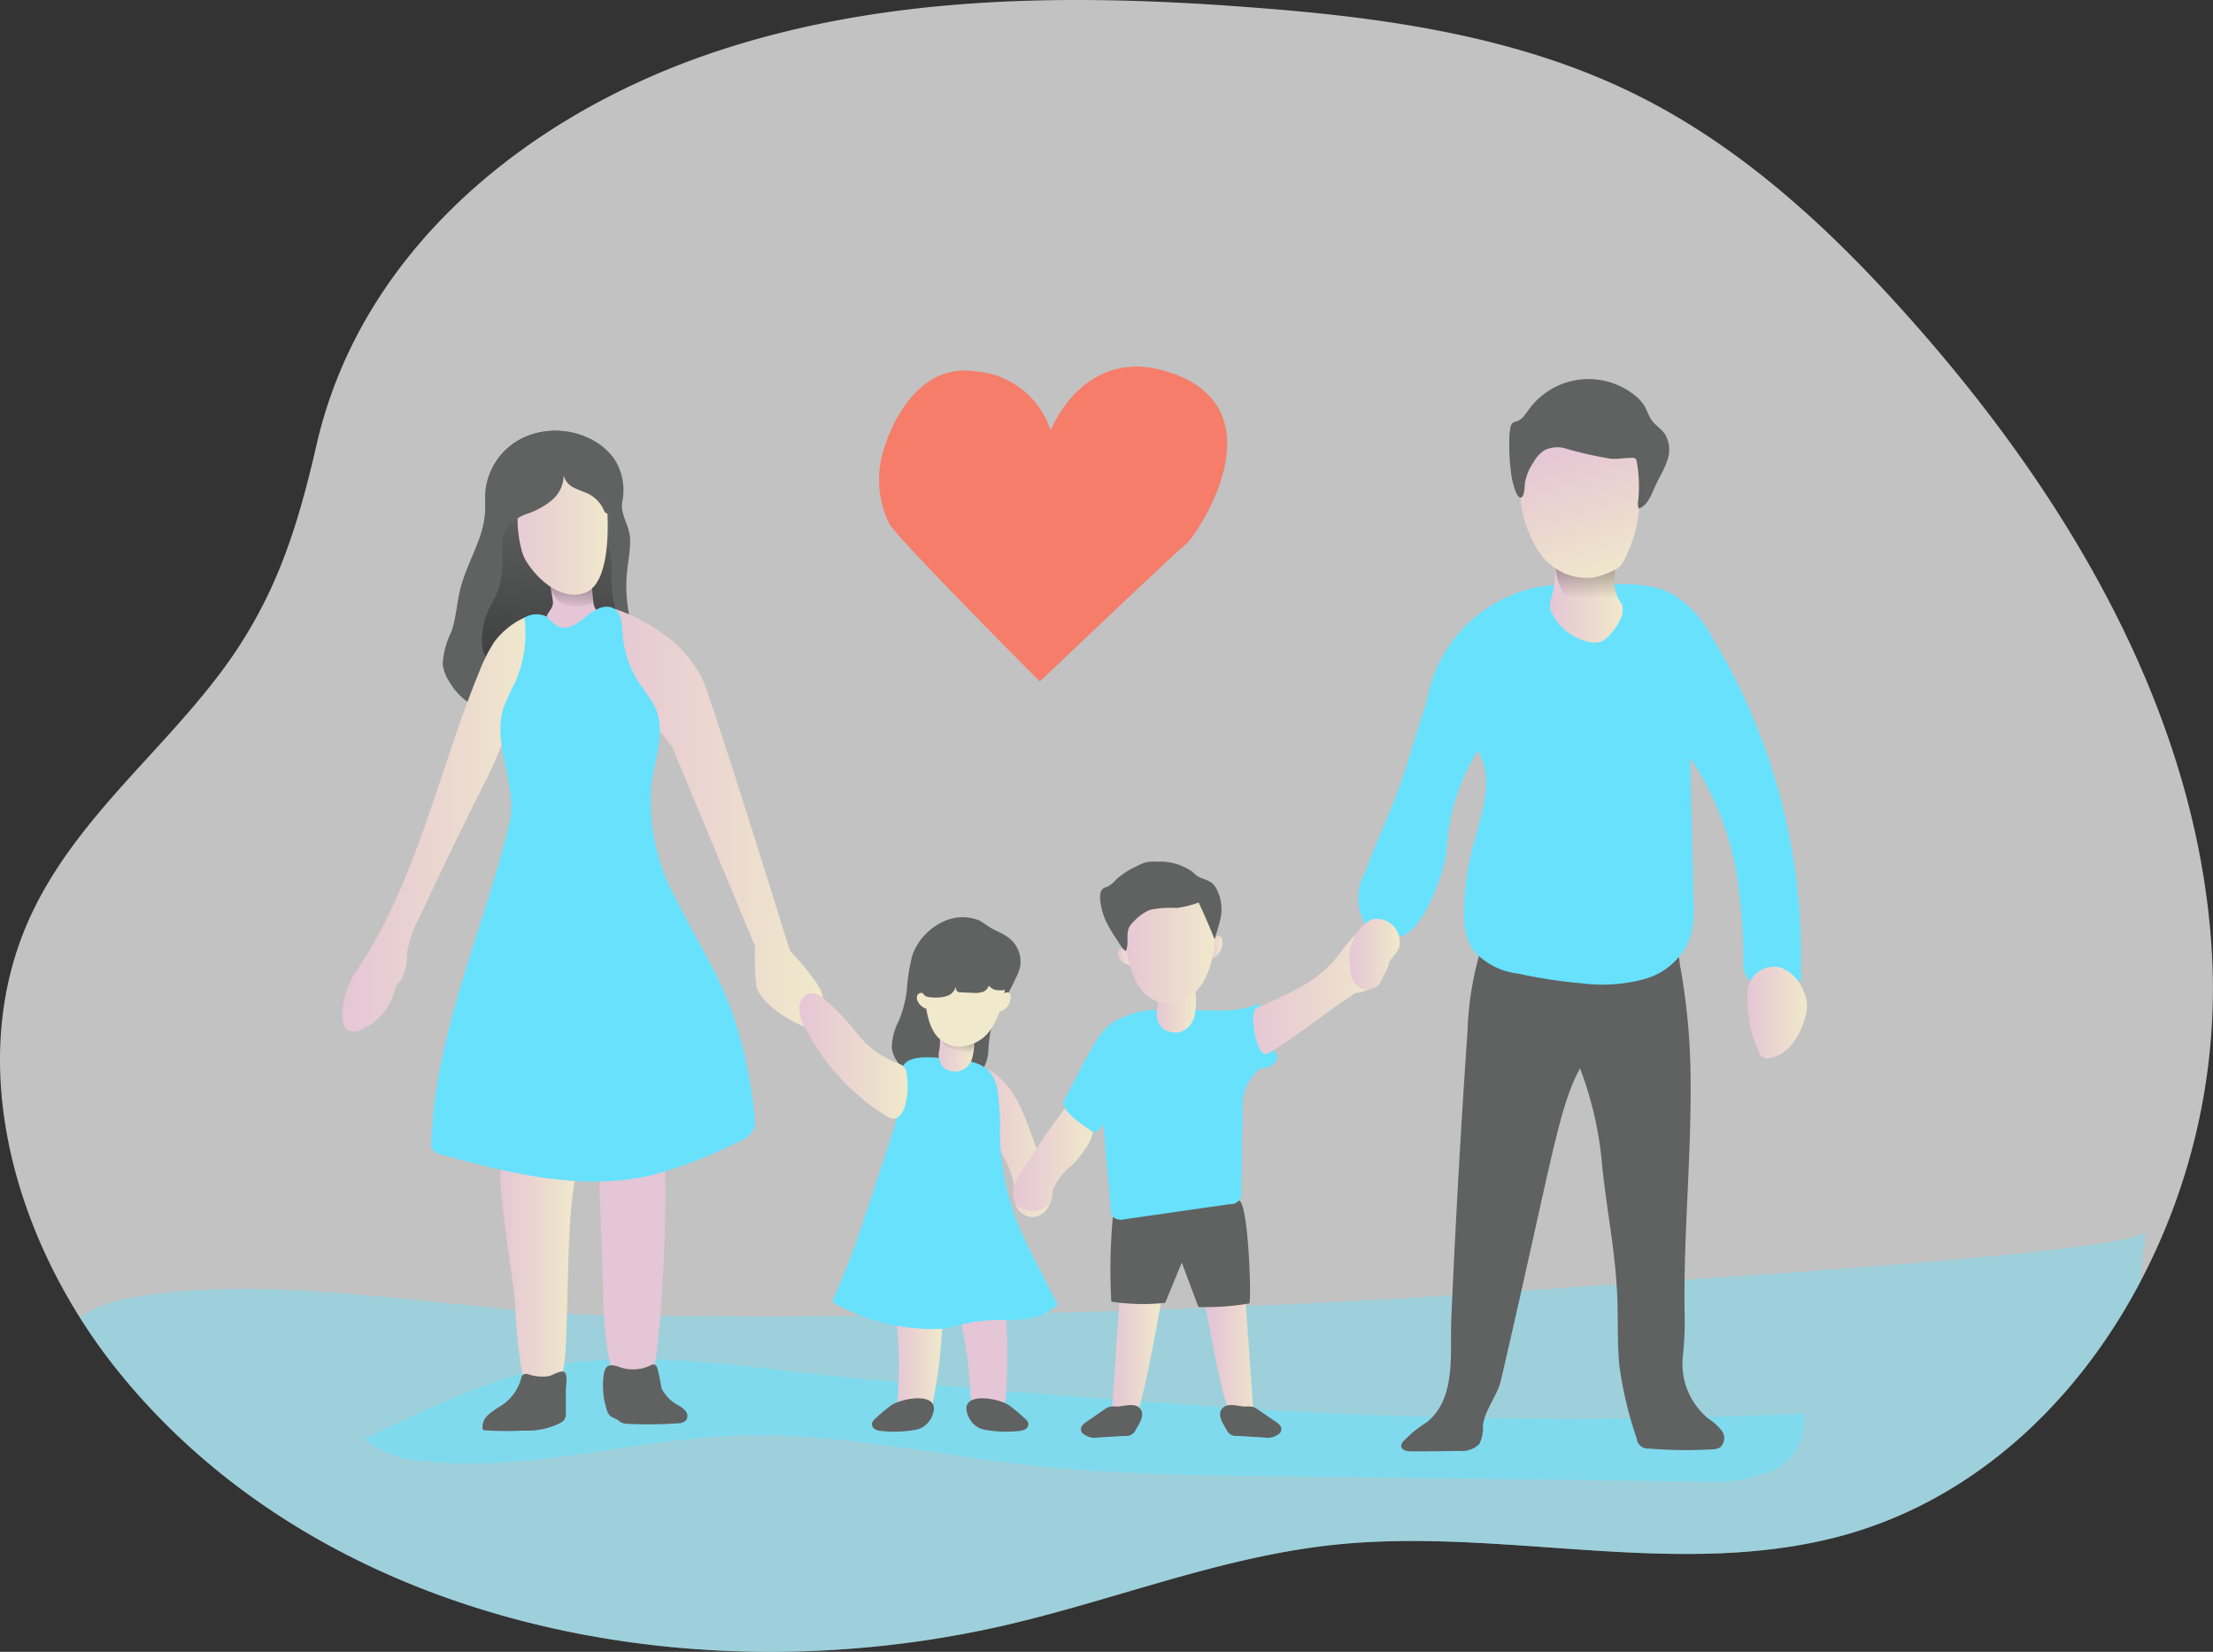 <svg xmlns="http://www.w3.org/2000/svg" xmlns:xlink="http://www.w3.org/1999/xlink" width="100.314" height="74.866" viewBox="0 0 100.314 74.866"><rect x="0" y="0" width="100.314" height="74.866" fill="#333333" stroke="none"/><defs><style>.a{fill:#fff;opacity:0.7;}.b,.c,.t{fill:#68e1fd;}.b{opacity:0.24;}.c{opacity:0.55;}.d{fill:#606161;}.e{fill:url(#a);}.f{fill:url(#b);}.g{fill:url(#c);}.h{fill:url(#d);}.i{fill:url(#e);}.j{fill:url(#f);}.k{fill:url(#g);}.l{fill:url(#h);}.m{fill:url(#i);}.n{fill:url(#j);}.o{fill:url(#k);}.p{fill:url(#l);}.q{fill:url(#m);}.r{fill:url(#n);}.s{fill:url(#o);}.u{fill:url(#p);}.v{fill:url(#q);}.w{fill:url(#r);}.x{fill:url(#s);}.y{fill:url(#t);}.z{fill:url(#u);}.aa{fill:url(#v);}.ab{fill:url(#w);}.ac{fill:url(#x);}.ad{fill:url(#y);}.ae{fill:url(#z);}.af{fill:url(#aa);}.ag{fill:url(#ab);}.ah{fill:url(#ac);}.ai{fill:none;}.aj{fill:url(#ad);}.ak{fill:#ff715b;opacity:0.84;}</style><linearGradient id="a" x1="0.585" y1="-0.522" x2="0.341" y2="3.195" gradientUnits="objectBoundingBox"><stop offset="0.12" stop-color="#010101" stop-opacity="0"/><stop offset="0.95" stop-color="#010101"/></linearGradient><linearGradient id="b" x1="7.175" y1="-0.199" x2="8.169" y2="-0.199" gradientUnits="objectBoundingBox"><stop offset="0" stop-color="#e5c6d6"/><stop offset="0.42" stop-color="#ead4d0"/><stop offset="1" stop-color="#f0e9cb"/></linearGradient><linearGradient id="c" x1="0.386" y1="1.565" x2="0.777" y2="-2.231" xlink:href="#a"/><linearGradient id="d" x1="0.001" y1="0.5" x2="1" y2="0.5" xlink:href="#b"/><linearGradient id="e" x1="14.744" y1="0.5" x2="15.743" y2="0.5" xlink:href="#b"/><linearGradient id="f" x1="0" y1="0.5" x2="1" y2="0.5" xlink:href="#b"/><linearGradient id="g" x1="0" y1="0.5" x2="1" y2="0.5" xlink:href="#b"/><linearGradient id="h" x1="0.001" y1="0.501" x2="1" y2="0.501" xlink:href="#b"/><linearGradient id="i" x1="5.489" y1="0.425" x2="6.451" y2="0.425" xlink:href="#b"/><linearGradient id="j" x1="0" y1="0.499" x2="0.998" y2="0.499" xlink:href="#b"/><linearGradient id="k" x1="0.004" y1="0.499" x2="1.005" y2="0.499" xlink:href="#b"/><linearGradient id="l" x1="-0.006" y1="0.498" x2="0.999" y2="0.498" xlink:href="#b"/><linearGradient id="m" x1="0.001" y1="0.5" x2="1.001" y2="0.5" xlink:href="#b"/><linearGradient id="n" x1="0.188" y1="0.5" x2="1.188" y2="0.5" xlink:href="#b"/><linearGradient id="o" x1="0.001" y1="0.5" x2="1" y2="0.5" xlink:href="#b"/><linearGradient id="p" x1="0" y1="0.501" x2="1" y2="0.501" xlink:href="#b"/><linearGradient id="q" x1="-0.001" y1="0.498" x2="1.002" y2="0.498" xlink:href="#b"/><linearGradient id="r" x1="0.476" y1="1.128" x2="0.578" y2="-1.739" xlink:href="#a"/><linearGradient id="s" x1="0.42" y1="0.089" x2="0.676" y2="1.066" xlink:href="#b"/><linearGradient id="t" x1="0.001" y1="0.5" x2="1.002" y2="0.5" xlink:href="#b"/><linearGradient id="u" x1="-0.001" y1="0.5" x2="0.999" y2="0.5" xlink:href="#b"/><linearGradient id="v" x1="-0.001" y1="0.501" x2="0.999" y2="0.501" xlink:href="#b"/><linearGradient id="w" x1="0" y1="0.5" x2="1" y2="0.5" xlink:href="#b"/><linearGradient id="x" x1="-24.942" y1="3.696" x2="-23.878" y2="3.696" xlink:href="#b"/><linearGradient id="y" x1="-25.851" y1="2.599" x2="-24.93" y2="2.599" xlink:href="#b"/><linearGradient id="z" x1="0" y1="0.499" x2="0.997" y2="0.499" xlink:href="#b"/><linearGradient id="aa" x1="0.298" y1="1.03" x2="1.02" y2="-1.23" xlink:href="#a"/><linearGradient id="ab" x1="-3.605" y1="0.918" x2="-2.605" y2="0.918" xlink:href="#b"/><linearGradient id="ac" x1="-0.001" y1="0.5" x2="1.001" y2="0.5" xlink:href="#b"/><linearGradient id="ad" x1="0" y1="0.5" x2="1" y2="0.5" xlink:href="#b"/></defs><g transform="translate(-0.003 -0.012)"><path class="a" d="M98.561,99.16c-2.89,5.492-7.572,9.89-13.535,11.509-7.445,2.014-15.382-.407-23.05.413-4.848.516-9.461,2.318-14.2,3.482-14.544,3.579-31.615.238-40.962-11.459a26.3,26.3,0,0,1-1.651-2.326C1.757,95.37.278,88.559,2.835,82.785c1.944-4.378,5.774-7.376,8.613-11.112,2.531-3.325,3.542-6.527,4.454-10.494,2-8.668,9.336-14.707,17.532-17.587,7.88-2.763,16.445-2.84,24.766-2.2,5.969.441,12.047,1.277,17.412,3.915,4.954,2.428,9.07,6.289,12.719,10.431,7.278,8.236,13.176,18.373,13.514,29.375A28.515,28.515,0,0,1,98.561,99.16Z" transform="translate(-1.54 -41.05)"/><path class="b" d="M119.835,420.74c-.072.767-.147,1.543-.239,2.32-2.89,5.492-7.572,9.89-13.535,11.509-7.445,2.014-15.382-.407-23.05.413-4.848.516-9.461,2.318-14.2,3.482C54.269,442.042,37.2,438.7,27.851,427a26.3,26.3,0,0,1-1.651-2.326,5.1,5.1,0,0,1,2.057-.837c6.551-1.322,15.251.636,21.985.734q22.5.326,44.966-1.363C97.4,423.044,119.736,421.761,119.835,420.74Z" transform="translate(-22.575 -364.95)"/><path class="b" d="M119.835,420.74c-.072.767-.147,1.543-.239,2.32-2.89,5.492-7.572,9.89-13.535,11.509-7.445,2.014-15.382-.407-23.05.413-4.848.516-9.461,2.318-14.2,3.482C54.269,442.042,37.2,438.7,27.851,427a26.3,26.3,0,0,1-1.651-2.326,5.1,5.1,0,0,1,2.057-.837c6.551-1.322,15.251.636,21.985.734q22.5.326,44.966-1.363C97.4,423.044,119.736,421.761,119.835,420.74Z" transform="translate(-22.575 -364.95)"/><path class="c" d="M116.711,464.992c4.667.5,9.313-.974,14-1.156,4.594-.178,9.135.881,13.705,1.371,3.467.372,6.959.416,10.445.46l19.561.245a7.278,7.278,0,0,0,3.232-.451,2.481,2.481,0,0,0,1.519-2.63,233.661,233.661,0,0,1-28.308-.432c-4.782-.32-9.549-.723-14.33-1.139-4.181-.364-8.622-1.2-12.819-.78-3.254.329-6.921,2.1-9.8,3.516A4.627,4.627,0,0,0,116.711,464.992Z" transform="translate(-97.408 -398.752)"/><path class="d" d="M145.848,175.249a2.916,2.916,0,0,0-1.165-.923,3.489,3.489,0,0,0-2.938,0,3.021,3.021,0,0,0-1.684,2.371c-.031.344,0,.689-.021,1.028-.081,1.193-.812,2.239-1.108,3.4-.166.649-.194,1.334-.41,1.97a3.8,3.8,0,0,0-.4,1.469,1.884,1.884,0,0,0,.32.836,2.807,2.807,0,0,0,3.085,1.315c.313-.106.6-.285.908-.4a7.343,7.343,0,0,1,2.671-.16,2.615,2.615,0,0,0,1.131-.191,1.638,1.638,0,0,0,.895-1.629,4.446,4.446,0,0,0-.313-1.014,6.54,6.54,0,0,1-.376-2.871c.046-.494.147-.983.147-1.478,0-.655-.458-1.146-.361-1.744A2.575,2.575,0,0,0,145.848,175.249Z" transform="translate(-118.053 -154.46)"/><path class="d" d="M146.045,175.159a2.938,2.938,0,0,0-1.164-.921,3.492,3.492,0,0,0-2.938,0,3.016,3.016,0,0,0-1.682,2.371c-.032.344,0,.689-.022,1.028-.079,1.193-.812,2.239-1.108,3.4-.166.651-.194,1.335-.408,1.972a3.765,3.765,0,0,0-.4,1.469,1.848,1.848,0,0,0,.32.837,2.823,2.823,0,0,0,3.085,1.322c.313-.107.6-.285.908-.4a7.347,7.347,0,0,1,2.671-.16,2.622,2.622,0,0,0,1.133-.191,1.642,1.642,0,0,0,.895-1.629,4.486,4.486,0,0,0-.314-1.015,6.552,6.552,0,0,1-.376-2.869c.047-.494.147-.983.147-1.478,0-.655-.458-1.146-.361-1.745A2.6,2.6,0,0,0,146.045,175.159Z" transform="translate(-118.223 -154.385)"/><path class="e" d="M150.459,202.109c.17-.432.451-.817.588-1.26a6.5,6.5,0,0,0,.128-1.692,2.045,2.045,0,0,1,.588-1.543,2.181,2.181,0,0,1,1.255-.385,3.3,3.3,0,0,1,1.786.27,2.887,2.887,0,0,1,1.307,2.442,9.911,9.911,0,0,0,.088,1.565,1.592,1.592,0,0,1,.075.577,1.042,1.042,0,0,1-.266.489,5.392,5.392,0,0,1-3.723,1.694c-.441.038-1.388.2-1.763-.1C150.061,203.777,150.27,202.588,150.459,202.109Z" transform="translate(-128.395 -174.261)"/><path class="f" d="M170.4,217.9c.01-.175-.169-.992-.169-1.166,0-.405.4-.156.768-.317s1.086-.212,1.131.19c.113,1.008.029,1.372.242,1.6a.484.484,0,0,1,.073.674,1.212,1.212,0,0,1-.7.441,1.822,1.822,0,0,1-.934-.16c-.217-.078-.652-.232-.708-.5S170.376,218.187,170.4,217.9Z" transform="translate(-145.331 -190.541)"/><path class="g" d="M171.22,220.323s.147.848.843.946a1.926,1.926,0,0,0,1.106-.12l.026-1.028Z" transform="translate(-146.29 -193.803)"/><path class="h" d="M156.6,403.581a22.467,22.467,0,0,0,.339,3.232,1.094,1.094,0,0,0,.754.862.814.814,0,0,0,.735-.316,1.988,1.988,0,0,0,.344-.758c.294-1.074.081-6.524.561-8.738a.607.607,0,0,0-.056-.408.705.705,0,0,0-.206-.222c-.66-.505-2.866-.917-3.122.259C155.794,398.21,156.546,402.707,156.6,403.581Z" transform="translate(-133.247 -344.468)"/><path class="i" d="M188.813,406.246c-.135.378-.358.793-.754.862a.814.814,0,0,1-.735-.316,1.987,1.987,0,0,1-.344-.758,14.4,14.4,0,0,1-.372-3.311l-.191-5.427a.818.818,0,0,1,.057-.408.7.7,0,0,1,.206-.222c.66-.505,2.433-1.086,2.688.09C189.524,397.476,189.291,404.9,188.813,406.246Z" transform="translate(-159.251 -343.902)"/><path class="j" d="M115.442,231.59a3.6,3.6,0,0,0-1.352,1.081,6.9,6.9,0,0,0-.68,1.332c-1.872,4.531-2.825,9.5-5.562,13.57a3.724,3.724,0,0,0-.657,1.933c-.015.306.012.682.294.814a.7.7,0,0,0,.563-.05,2.663,2.663,0,0,0,1.469-1.653,1.431,1.431,0,0,1,.147-.383c.054-.084.131-.147.191-.234a2.384,2.384,0,0,0,.266-1.208,5.111,5.111,0,0,1,.53-1.551q1.415-3.034,2.91-6.023a16.854,16.854,0,0,0,.964-2.165c.2-.6.331-1.211.5-1.816C115.6,233.133,116.084,231.668,115.442,231.59Z" transform="translate(-91.665 -203.588)"/><path class="k" d="M190.28,228.92s3.216.958,4.146,3.605,3.792,11.875,3.792,11.875,1.548,1.628,1.49,2.138-.079,1.565-.821,1.313-2.082-1.162-2.189-1.86a11.135,11.135,0,0,1-.054-1.77l-3.768-9.067-1.322-1.663S189.55,229.769,190.28,228.92Z" transform="translate(-162.413 -201.31)"/><path class="l" d="M278.167,448.408a1.609,1.609,0,0,0,.1.858.762.762,0,0,0,1.31.059,1.469,1.469,0,0,0,.184-.541,22.969,22.969,0,0,0,.4-3.247.714.714,0,0,0-.834-.952,1.982,1.982,0,0,0-1.011.184c-.339.223-.206.482-.176.855A19.787,19.787,0,0,1,278.167,448.408Z" transform="translate(-237.456 -385.285)"/><path class="m" d="M298.184,446.663a1.6,1.6,0,0,0,.2.84.765.765,0,0,0,1.309-.1,1.494,1.494,0,0,0,.117-.558,22.7,22.7,0,0,0,0-3.27.709.709,0,0,0-.931-.846,1.987,1.987,0,0,0-.983.3c-.312.262-.147.5-.073.868A19.862,19.862,0,0,1,298.184,446.663Z" transform="translate(-254.201 -383.686)"/><path class="n" d="M305.114,372.159c.411.814.645,1.706,1.012,2.54a4.319,4.319,0,0,1,.469,1.359,1.12,1.12,0,0,1-.649,1.175.814.814,0,0,1-.99-.541,2.908,2.908,0,0,1-.034-.651,3.922,3.922,0,0,0-.5-1.469,12.592,12.592,0,0,1-1.175-3.62c-.085-.8.588-.367.931-.053A4.3,4.3,0,0,1,305.114,372.159Z" transform="translate(-258.914 -322.089)"/><path class="d" d="M278.91,324.256a2.69,2.69,0,0,0-1.307,1.456,8.331,8.331,0,0,0-.26,1.647,5.771,5.771,0,0,1-.36,1.353,2.618,2.618,0,0,0-.319,1.24,1.484,1.484,0,0,0,.408.8,2.935,2.935,0,0,0,2.809.76,1.6,1.6,0,0,0,.636-.279,1.691,1.691,0,0,0,.523-1.15,6.312,6.312,0,0,1,.184-1.28,4.3,4.3,0,0,1,.419-.814,14.108,14.108,0,0,0,.663-1.26,2.094,2.094,0,0,0,.179-.5,1.366,1.366,0,0,0-.576-1.322c-.242-.173-.529-.273-.783-.427-.169-.1-.323-.229-.5-.322A2.038,2.038,0,0,0,278.91,324.256Z" transform="translate(-236.236 -282.429)"/><path class="o" d="M346.483,333.658a.237.237,0,0,0-.088.2.425.425,0,0,0,.082.214.735.735,0,0,0,.351.273.162.162,0,0,0,.156,0,.147.147,0,0,0,.043-.088.538.538,0,0,0-.04-.294C346.924,333.79,346.713,333.5,346.483,333.658Z" transform="translate(-295.729 -290.621)"/><path class="p" d="M375.229,329.909a.245.245,0,0,1,.222-.084.2.2,0,0,1,.126.134.505.505,0,0,1,.013.188.833.833,0,0,1-.116.425,1.028,1.028,0,0,1-.229.216.123.123,0,0,1-.068.031c-.056,0-.082-.066-.09-.12A.916.916,0,0,1,375.229,329.909Z" transform="translate(-320.186 -287.389)"/><path class="q" d="M344.816,441.773l-.376,5.393a1.59,1.59,0,0,0,.993.107c.376-.16,1.287-5.553,1.287-5.553Z" transform="translate(-294.062 -382.848)"/><path class="r" d="M374.655,439.763l.375,5.393a1.587,1.587,0,0,1-.992.107c-.375-.16-1.288-5.553-1.288-5.553Z" transform="translate(-318.213 -381.133)"/><path class="d" d="M344.123,412.016a25.634,25.634,0,0,0-.071,3.842,9.463,9.463,0,0,0,2.442.054l.751-1.825L348,416.1a11.71,11.71,0,0,0,2.308-.16c.1-.16-.032-4.476-.46-4.666S344.123,412.016,344.123,412.016Z" transform="translate(-293.673 -356.851)"/><path class="s" d="M314.492,384.254a2.514,2.514,0,0,0-.389.8.854.854,0,0,0,.223.826.982.982,0,0,0,.67.191.823.823,0,0,0,.754-.353,2.025,2.025,0,0,0,.113-.519,2.706,2.706,0,0,1,.9-1.2,4.6,4.6,0,0,0,.611-.767,1.84,1.84,0,0,0,.344-1.382.946.946,0,0,0-.683-.677c-.448-.09-.624.294-.864.611C315.569,382.576,315.029,383.415,314.492,384.254Z" transform="translate(-268.157 -331.184)"/><path class="t" d="M334.022,350.966a4.142,4.142,0,0,0-2.161.6,3.387,3.387,0,0,0-.87,1.056c-.519.89-.837,1.562-1.322,2.471-.259.486,1.378,1.457,1.378,1.457a.835.835,0,0,0,.407-.428c.1,1.337.237,2.58.339,3.917a.57.57,0,0,0,.093.323.588.588,0,0,0,.542.109l4.758-.683a.483.483,0,0,0,.52-.588l.057-3.673a3.023,3.023,0,0,1,.109-.905,2.653,2.653,0,0,1,.457-.765c.328-.423.5-.076.87-.458a.424.424,0,0,0,.147-.253.41.41,0,0,0-.122-.257c-.475-.588-.286-1.6-.762-2.19C337.322,351.28,335.3,350.856,334.022,350.966Z" transform="translate(-281.437 -305.199)"/><path class="u" d="M358.534,342.572a1,1,0,0,0,.22.945.9.9,0,0,0,.361.162,1.071,1.071,0,0,0,.294.037.941.941,0,0,0,.779-.67,2.774,2.774,0,0,0,.075-1.08,1.43,1.43,0,0,0-.113-.561.851.851,0,0,0-.82-.426C358.374,341.061,358.641,341.886,358.534,342.572Z" transform="translate(-306.064 -296.902)"/><path class="d" d="M437.4,332.943a14.473,14.473,0,0,0-.522,3.427q-.451,6.518-.735,13.047c-.068,1.538.245,3.563-1.1,4.661a5.338,5.338,0,0,0-1.1.9.319.319,0,0,0-.072.172c0,.189.25.253.441.254q1.093,0,2.187-.021a1.123,1.123,0,0,0,.908-.306,1.518,1.518,0,0,0,.169-.814c.063-.711.654-1.376.815-2.073,2.32-9.981,2.6-12.34,3.589-14.147a16.333,16.333,0,0,1,.965,4.024c.2,2.245.607,3.967.718,6.223.053,1.086-.01,2.2.106,3.283a17.508,17.508,0,0,0,.783,3.261.5.5,0,0,0,.56.441,19.543,19.543,0,0,0,2.843.037.767.767,0,0,0,.369-.087.557.557,0,0,0,.087-.746,2.456,2.456,0,0,0-.614-.558,3.216,3.216,0,0,1-1.163-2.778,14.507,14.507,0,0,0,.09-1.739c-.016-.721-.013-1.444,0-2.167.057-2.891.294-5.778.266-8.668a29.415,29.415,0,0,0-.5-5.312.831.831,0,0,0-1.014-.834h-5.53A4.11,4.11,0,0,0,437.4,332.943Z" transform="translate(-370.354 -289.611)"/><path class="t" d="M422.731,229.137l.937-3a6.352,6.352,0,0,1,5.7-5.231,2.8,2.8,0,0,1,1.141-.094c1.322.167,3.057-.2,4.365.544a5.217,5.217,0,0,1,1.719,1.91,27.822,27.822,0,0,1,4.027,15.146.7.7,0,0,1-.608.873,3.689,3.689,0,0,1-1.288-.232.937.937,0,0,1-.708-.845,25.423,25.423,0,0,0-.209-3.508,13.4,13.4,0,0,0-2.2-5.954l.147,6.548a4.7,4.7,0,0,1-.147,1.591,3.107,3.107,0,0,1-2.057,1.873,7.254,7.254,0,0,1-2.857.2,22.259,22.259,0,0,1-2.887-.441,3.177,3.177,0,0,1-2.057-1.08,3,3,0,0,1-.392-1.731,11.9,11.9,0,0,1,.4-2.949c.378-1.446,1.006-3.07.217-4.34a9.462,9.462,0,0,0-1.416,4.541c-.084.892-1.05,3.759-2.182,3.89a1.681,1.681,0,0,1-1.516-.6,2.331,2.331,0,0,1,.007-2.314C421.565,232.015,422.121,231.088,422.731,229.137Z" transform="translate(-358.984 -194.378)"/><path class="v" d="M483.021,211.364a2.676,2.676,0,0,1-.579.824.771.771,0,0,1-.71.251,2.43,2.43,0,0,1-1.763-1.219,1.083,1.083,0,0,1-.138-.294,1.3,1.3,0,0,1,.085-.61,5.925,5.925,0,0,0,.147-1.219h0c0-.06-.007-.129-.007-.206a1,1,0,0,1,.091-.617c.282-.458,1.19-.511,1.64-.411a1.23,1.23,0,0,1,.839.555,1.128,1.128,0,0,1,.113.473,5.29,5.29,0,0,1,0,.61,1.958,1.958,0,0,0,.206,1,1.618,1.618,0,0,1,.093.16.414.414,0,0,1,.06.129A.881.881,0,0,1,483.021,211.364Z" transform="translate(-409.558 -183.31)"/><path class="w" d="M484.388,216.871a3.293,3.293,0,0,1-1.807.076c-.892-.175-1.112-1.2-1.167-1.662h0a2.033,2.033,0,0,1-.015-.206h2.69a5.264,5.264,0,0,1,0,.61,1.958,1.958,0,0,0,.206,1,1.621,1.621,0,0,1,.093.16Z" transform="translate(-410.901 -189.503)"/><path class="x" d="M470.489,176.2a5.08,5.08,0,0,0,.937,2.539,2.569,2.569,0,0,0,2.4,1.018,3.675,3.675,0,0,0,.767-.266,1.322,1.322,0,0,0,.392-.228,1.367,1.367,0,0,0,.276-.454,7.813,7.813,0,0,0,.417-1.084,7.491,7.491,0,0,0,.207-1.377,5.653,5.653,0,0,0,0-1.365,2.994,2.994,0,0,0-.9-1.689,1.077,1.077,0,0,0-.294-.214,1.309,1.309,0,0,0-.453-.085,6.734,6.734,0,0,0-1.44.015,2.568,2.568,0,0,0-1.31.558,2.9,2.9,0,0,0-.774,1.259c-.078.222-.147.441-.226.665A1.538,1.538,0,0,0,470.489,176.2Z" transform="translate(-401.557 -153.575)"/><path class="d" d="M467.235,160.826a2.83,2.83,0,0,1,.05-.621.338.338,0,0,1,.131-.229.7.7,0,0,1,.147-.05c.251-.075.4-.322.554-.535a3.347,3.347,0,0,1,4.788-.657,1.818,1.818,0,0,1,.441.469c.134.217.2.473.35.68.17.237.441.392.6.633a1.4,1.4,0,0,1,.082,1.227c-.137.4-.37.762-.544,1.15s-.336.852-.734.986a.623.623,0,0,1-.024-.341,6.314,6.314,0,0,0-.065-1.784.231.231,0,0,0-.059-.138.228.228,0,0,0-.147-.035c-.316,0-.629.054-.945.044a17.137,17.137,0,0,1-2.151-.491,1.352,1.352,0,0,0-.881.1,1.5,1.5,0,0,0-.492.539,2.369,2.369,0,0,0-.394.951,3.62,3.62,0,0,1-.047.441c-.088.358-.26.216-.364-.038a3.492,3.492,0,0,1-.2-.749A9.047,9.047,0,0,1,467.235,160.826Z" transform="translate(-398.815 -140.817)"/><path class="y" d="M541,343.115a.576.576,0,0,0,.129.244.494.494,0,0,0,.441.079,1.694,1.694,0,0,0,.946-.611,3.34,3.34,0,0,0,.532-1.012,2.118,2.118,0,0,0,.154-.787,1.788,1.788,0,0,0-.172-.655,1.814,1.814,0,0,0-1.02-1.028,1.219,1.219,0,0,0-1.488.881A5.718,5.718,0,0,0,541,343.115Z" transform="translate(-461.287 -295.478)"/><path class="z" d="M348.462,317.583a2.43,2.43,0,0,0,.486.795,1.551,1.551,0,0,0,1.137.452,2,2,0,0,0,1.606-1.094,4.458,4.458,0,0,0,.45-1.966,3.049,3.049,0,0,0-.119-1.165,1.963,1.963,0,0,0-1.428-1.2,2.474,2.474,0,0,0-1.858.392,1.594,1.594,0,0,0-.458.441,2.182,2.182,0,0,0-.264.911,1.7,1.7,0,0,0-.026.632c.044.172.084.331.112.508a5.617,5.617,0,0,0,.364,1.3Z" transform="translate(-297.072 -273.345)"/><path class="d" d="M341.361,309.806a3.033,3.033,0,0,1-.4-1.3c0-.17.021-.372.169-.457a1.149,1.149,0,0,1,.172-.065,1.241,1.241,0,0,0,.383-.319,3.56,3.56,0,0,1,.9-.588,2.029,2.029,0,0,1,.508-.206,1.961,1.961,0,0,1,.441-.018,2.542,2.542,0,0,1,1.616.461c.063.056.122.119.191.169.215.156.508.181.71.354a.9.9,0,0,1,.222.316,2.017,2.017,0,0,1,.168,1.175,4.226,4.226,0,0,1-.125.5l-.162.547q-.339-.846-.724-1.672a4.289,4.289,0,0,1-1.008.248,4.688,4.688,0,0,0-1.187.082,2.057,2.057,0,0,0-.7.483,1.185,1.185,0,0,0-.24.282c-.187.341,0,.761-.164,1.1-.147-.04-.314-.378-.4-.5A6.283,6.283,0,0,1,341.361,309.806Z" transform="translate(-291.093 -267.787)"/><path class="aa" d="M390.253,330.078a17.9,17.9,0,0,1-1.825.858c-.457.134-.037,2.218.376,2.118s3.192-2.2,3.407-2.333.643-.429.643-.429a1.583,1.583,0,0,0,1.288-.832,1.4,1.4,0,0,0-.135-1.8c-.107-.026-.527-.4-.795-.313s-.967,1.02-.967,1.02A5.44,5.44,0,0,1,390.253,330.078Z" transform="translate(-331.418 -285.268)"/><path class="ab" d="M418.107,326.548a1.365,1.365,0,0,0,.216.8.723.723,0,0,0,1.168-.035,6.732,6.732,0,0,0,.306-.808c.132-.257.407-.466.52-.749a1.04,1.04,0,0,0-1.266-1.287A1.985,1.985,0,0,0,418.107,326.548Z" transform="translate(-356.903 -282.775)"/><path class="d" d="M336.692,474.6a1.326,1.326,0,0,0-.341.013.8.8,0,0,0-.223.119l-.814.557c-.12.082-.254.188-.254.333a.294.294,0,0,0,.065.178.841.841,0,0,0,.735.2l1.206-.071a.453.453,0,0,0,.479-.279c.147-.25.42-.641.223-.926C337.528,474.381,337.015,474.6,336.692,474.6Z" transform="translate(-286.06 -410.838)"/><path class="d" d="M379.157,474.6a1.329,1.329,0,0,1,.342.013.84.84,0,0,1,.223.119l.814.557c.12.082.253.188.254.333a.294.294,0,0,1-.066.178.838.838,0,0,1-.735.2l-1.206-.071a.451.451,0,0,1-.477-.279c-.147-.25-.422-.641-.225-.926C378.321,474.381,378.834,474.6,379.157,474.6Z" transform="translate(-322.703 -410.838)"/><path class="t" d="M261.283,369.711a7.1,7.1,0,0,1-.294,1.065c-.413,1.263-.826,2.527-1.25,3.786a34.582,34.582,0,0,1-1.449,3.762,9.134,9.134,0,0,0,4.9,1.224c.6-.078,1.175-.275,1.773-.351s1.237-.028,1.854-.079a2.7,2.7,0,0,0,1.7-.654l-.893-1.745c-.326-.638-.652-1.277-.918-1.942a11.55,11.55,0,0,1-.811-3.984,11.418,11.418,0,0,0-.119-2.116,1.65,1.65,0,0,0-.441-.89,1.958,1.958,0,0,0-1.187-.4c-.611-.059-1.938-.332-2.475.06S261.381,369.13,261.283,369.711Z" transform="translate(-220.568 -319.307)"/><path class="ac" d="M284.531,347.4a.21.21,0,0,0-.1.172.4.4,0,0,0,.05.2.668.668,0,0,0,.281.279.147.147,0,0,0,.138.013.128.128,0,0,0,.047-.072.482.482,0,0,0,0-.266C284.9,347.561,284.75,347.28,284.531,347.4Z" transform="translate(-242.868 -302.358)"/><path class="ad" d="M310.065,347.281a.213.213,0,0,1,.206-.05.175.175,0,0,1,.1.131.44.44,0,0,1-.007.169.747.747,0,0,1-.147.361.867.867,0,0,1-.225.166.1.1,0,0,1-.065.021c-.048,0-.063-.068-.065-.116A.784.784,0,0,1,310.065,347.281Z" transform="translate(-264.559 -302.233)"/><path class="ae" d="M291.28,356.538a.892.892,0,0,0,.2.84.818.818,0,0,0,.322.147.952.952,0,0,0,.264.032.846.846,0,0,0,.695-.595,2.463,2.463,0,0,0,.066-.962,1.281,1.281,0,0,0-.1-.5.758.758,0,0,0-.735-.375C291.137,355.193,291.377,355.926,291.28,356.538Z" transform="translate(-248.693 -308.972)"/><path class="af" d="M292.506,361a.855.855,0,0,0,.333.081.424.424,0,0,0,.311-.126.62.62,0,0,0,.109-.441.4.4,0,0,0-.028-.162.325.325,0,0,0-.166-.147,1.21,1.21,0,0,0-.48-.09,3.487,3.487,0,0,0-.567.028c-.2.025-.3.038-.2.248A1.343,1.343,0,0,0,292.506,361Z" transform="translate(-249.137 -313.233)"/><path class="ag" d="M286.734,334.55a2.158,2.158,0,0,0,.344.754,1.38,1.38,0,0,0,.956.524,1.783,1.783,0,0,0,1.538-.793,3.956,3.956,0,0,0,.61-1.688,2.7,2.7,0,0,0,.021-1.042,1.739,1.739,0,0,0-1.131-1.218,2.19,2.19,0,0,0-1.684.147,1.4,1.4,0,0,0-.448.339,1.959,1.959,0,0,0-.332.776,1.5,1.5,0,0,0-.091.555,4.551,4.551,0,0,1,.043.461A5.067,5.067,0,0,0,286.734,334.55Z" transform="translate(-244.648 -288.38)"/><path class="d" d="M285.4,331.429a.544.544,0,0,0,.239.385.631.631,0,0,0,.245.049,1.73,1.73,0,0,0,.717-.062.588.588,0,0,0,.408-.542c-.023.131-.028.3.093.356a.294.294,0,0,0,.113.021l.529.024a1.269,1.269,0,0,0,.441-.032.441.441,0,0,0,.307-.294.59.59,0,0,0,.488.209.562.562,0,0,0,.279-.038c.173-.088.22-.31.247-.5a1.832,1.832,0,0,0-.015-.833,1.628,1.628,0,0,0-.519-.671,2.253,2.253,0,0,0-.6-.408,2.154,2.154,0,0,0-.908-.125,5.126,5.126,0,0,0-1.012.134,1.684,1.684,0,0,0-.826.4c-.26.263-.214.514-.213.845A4.737,4.737,0,0,0,285.4,331.429Z" transform="translate(-243.668 -286.649)"/><path class="ah" d="M250.9,349.443a11.748,11.748,0,0,0-1.672-1.763.844.844,0,0,0-.469-.2.646.646,0,0,0-.588.617,1.741,1.741,0,0,0,.239.9,10.09,10.09,0,0,0,3.673,4.033.67.67,0,0,0,.366.135c.263-.009.422-.294.5-.544a3.274,3.274,0,0,0,.118-1.211c-.044-.489-.054-.614-.472-.771A4.216,4.216,0,0,1,250.9,349.443Z" transform="translate(-211.932 -302.452)"/><path class="d" d="M271.438,472.776a7.7,7.7,0,0,0-.649.547c-.1.082-.209.178-.209.306a.279.279,0,0,0,.157.232.755.755,0,0,0,.284.071,5.634,5.634,0,0,0,1.4-.034,1.469,1.469,0,0,0,.372-.094,1.044,1.044,0,0,0,.5-.519C273.827,472.125,272.011,472.392,271.438,472.776Z" transform="translate(-231.053 -409.061)"/><path class="d" d="M301.711,472.776a7.959,7.959,0,0,1,.654.547c.1.082.207.178.207.306a.276.276,0,0,1-.157.232.747.747,0,0,1-.284.071,5.634,5.634,0,0,1-1.4-.034,1.469,1.469,0,0,1-.372-.094,1.051,1.051,0,0,1-.5-.519C299.324,472.125,301.14,472.392,301.711,472.776Z" transform="translate(-255.952 -409.061)"/><path class="t" d="M138.823,228.716a5.47,5.47,0,0,1-.441,2.966,10.394,10.394,0,0,0-.517,1.147c-.529,1.687.688,3.526.272,5.24-1.175,4.829-3.361,9.442-3.536,14.408a.617.617,0,0,0,.063.361.645.645,0,0,0,.394.22c3.085.842,6.317,1.654,9.429.955a20.162,20.162,0,0,0,4.012-1.526,1.279,1.279,0,0,0,.735-.617,1.216,1.216,0,0,0,.018-.53,20.5,20.5,0,0,0-1.1-4.983c-.648-1.687-1.642-3.213-2.434-4.836a9.309,9.309,0,0,1-1.15-5.215c.159-1.189.67-2.44.175-3.526a6.891,6.891,0,0,0-.676-1.028,4.8,4.8,0,0,1-.807-2.368c-.025-.382-.034-.832-.347-1.053-.389-.273-.917.019-1.281.325s-.827.654-1.266.473a2.318,2.318,0,0,1-.563-.473A1.073,1.073,0,0,0,138.823,228.716Z" transform="translate(-115.045 -200.713)"/><path class="ai" d="M161.916,464.15l-.076.11" transform="translate(-138.288 -401.982)"/><path class="d" d="M152.564,464.338a.338.338,0,0,0-.25-.016c-.091.045-.115.16-.14.257a2.1,2.1,0,0,1-.9,1.175,4.345,4.345,0,0,0-.563.4.764.764,0,0,0-.269.611.131.131,0,0,0,.022.066.136.136,0,0,0,.1.034,15.359,15.359,0,0,0,1.745.01,3.3,3.3,0,0,0,1.7-.366.493.493,0,0,0,.147-.137.588.588,0,0,0,.065-.332v-1c0-.175.1-.726-.076-.82s-.539.162-.7.188A2,2,0,0,1,152.564,464.338Z" transform="translate(-128.568 -402.024)"/><path class="d" d="M188.251,462.122a1.836,1.836,0,0,0,1.385-.013c.091-.049.2-.112.294-.06a.225.225,0,0,1,.084.1,8.164,8.164,0,0,1,.2.945,1.71,1.71,0,0,0,.77.786,1.1,1.1,0,0,1,.328.263.35.35,0,0,1,.032.394.5.5,0,0,1-.4.157,17.788,17.788,0,0,1-2.255.023.717.717,0,0,1-.278-.051c-.088-.041-.157-.116-.242-.163a1.928,1.928,0,0,1-.254-.123.6.6,0,0,1-.185-.313,3.6,3.6,0,0,1-.147-1.453C187.631,462.133,187.755,461.967,188.251,462.122Z" transform="translate(-160.228 -400.173)"/><path class="aj" d="M163.983,184.2a1.457,1.457,0,0,1,1.206,1.112c.156.958.37,4.26-.928,4.7s-2.536-1.083-2.782-1.7S160.4,183.736,163.983,184.2Z" transform="translate(-137.756 -163.128)"/><path class="d" d="M158.439,182.278c.071-.278.382-.407.652-.507a3.408,3.408,0,0,0,1.114-.613,1.493,1.493,0,0,0,.535-1.118.857.857,0,0,0,.489.563c.229.118.482.184.707.31a1.494,1.494,0,0,1,.617.679.294.294,0,0,0,.11.154c.12.063.247-.079.294-.207a1.587,1.587,0,0,0-.147-1.222,4.7,4.7,0,0,0-.768-1,2.226,2.226,0,0,0-.508-.441,1.582,1.582,0,0,0-1.037-.135,2.733,2.733,0,0,0-2.248,3.182" transform="translate(-135.186 -158.476)"/><path class="ak" d="M273.151,157.6s1.128-3.689,4.047-3.232a3.88,3.88,0,0,1,3.414,2.678s1.559-4.072,5.622-2.553c4.764,1.781.984,7.332.516,7.7s-6.627,6.23-6.627,6.23-6.464-6.479-6.825-7.152A4.558,4.558,0,0,1,273.151,157.6Z" transform="translate(-232.984 -137.524)"/></g></svg>